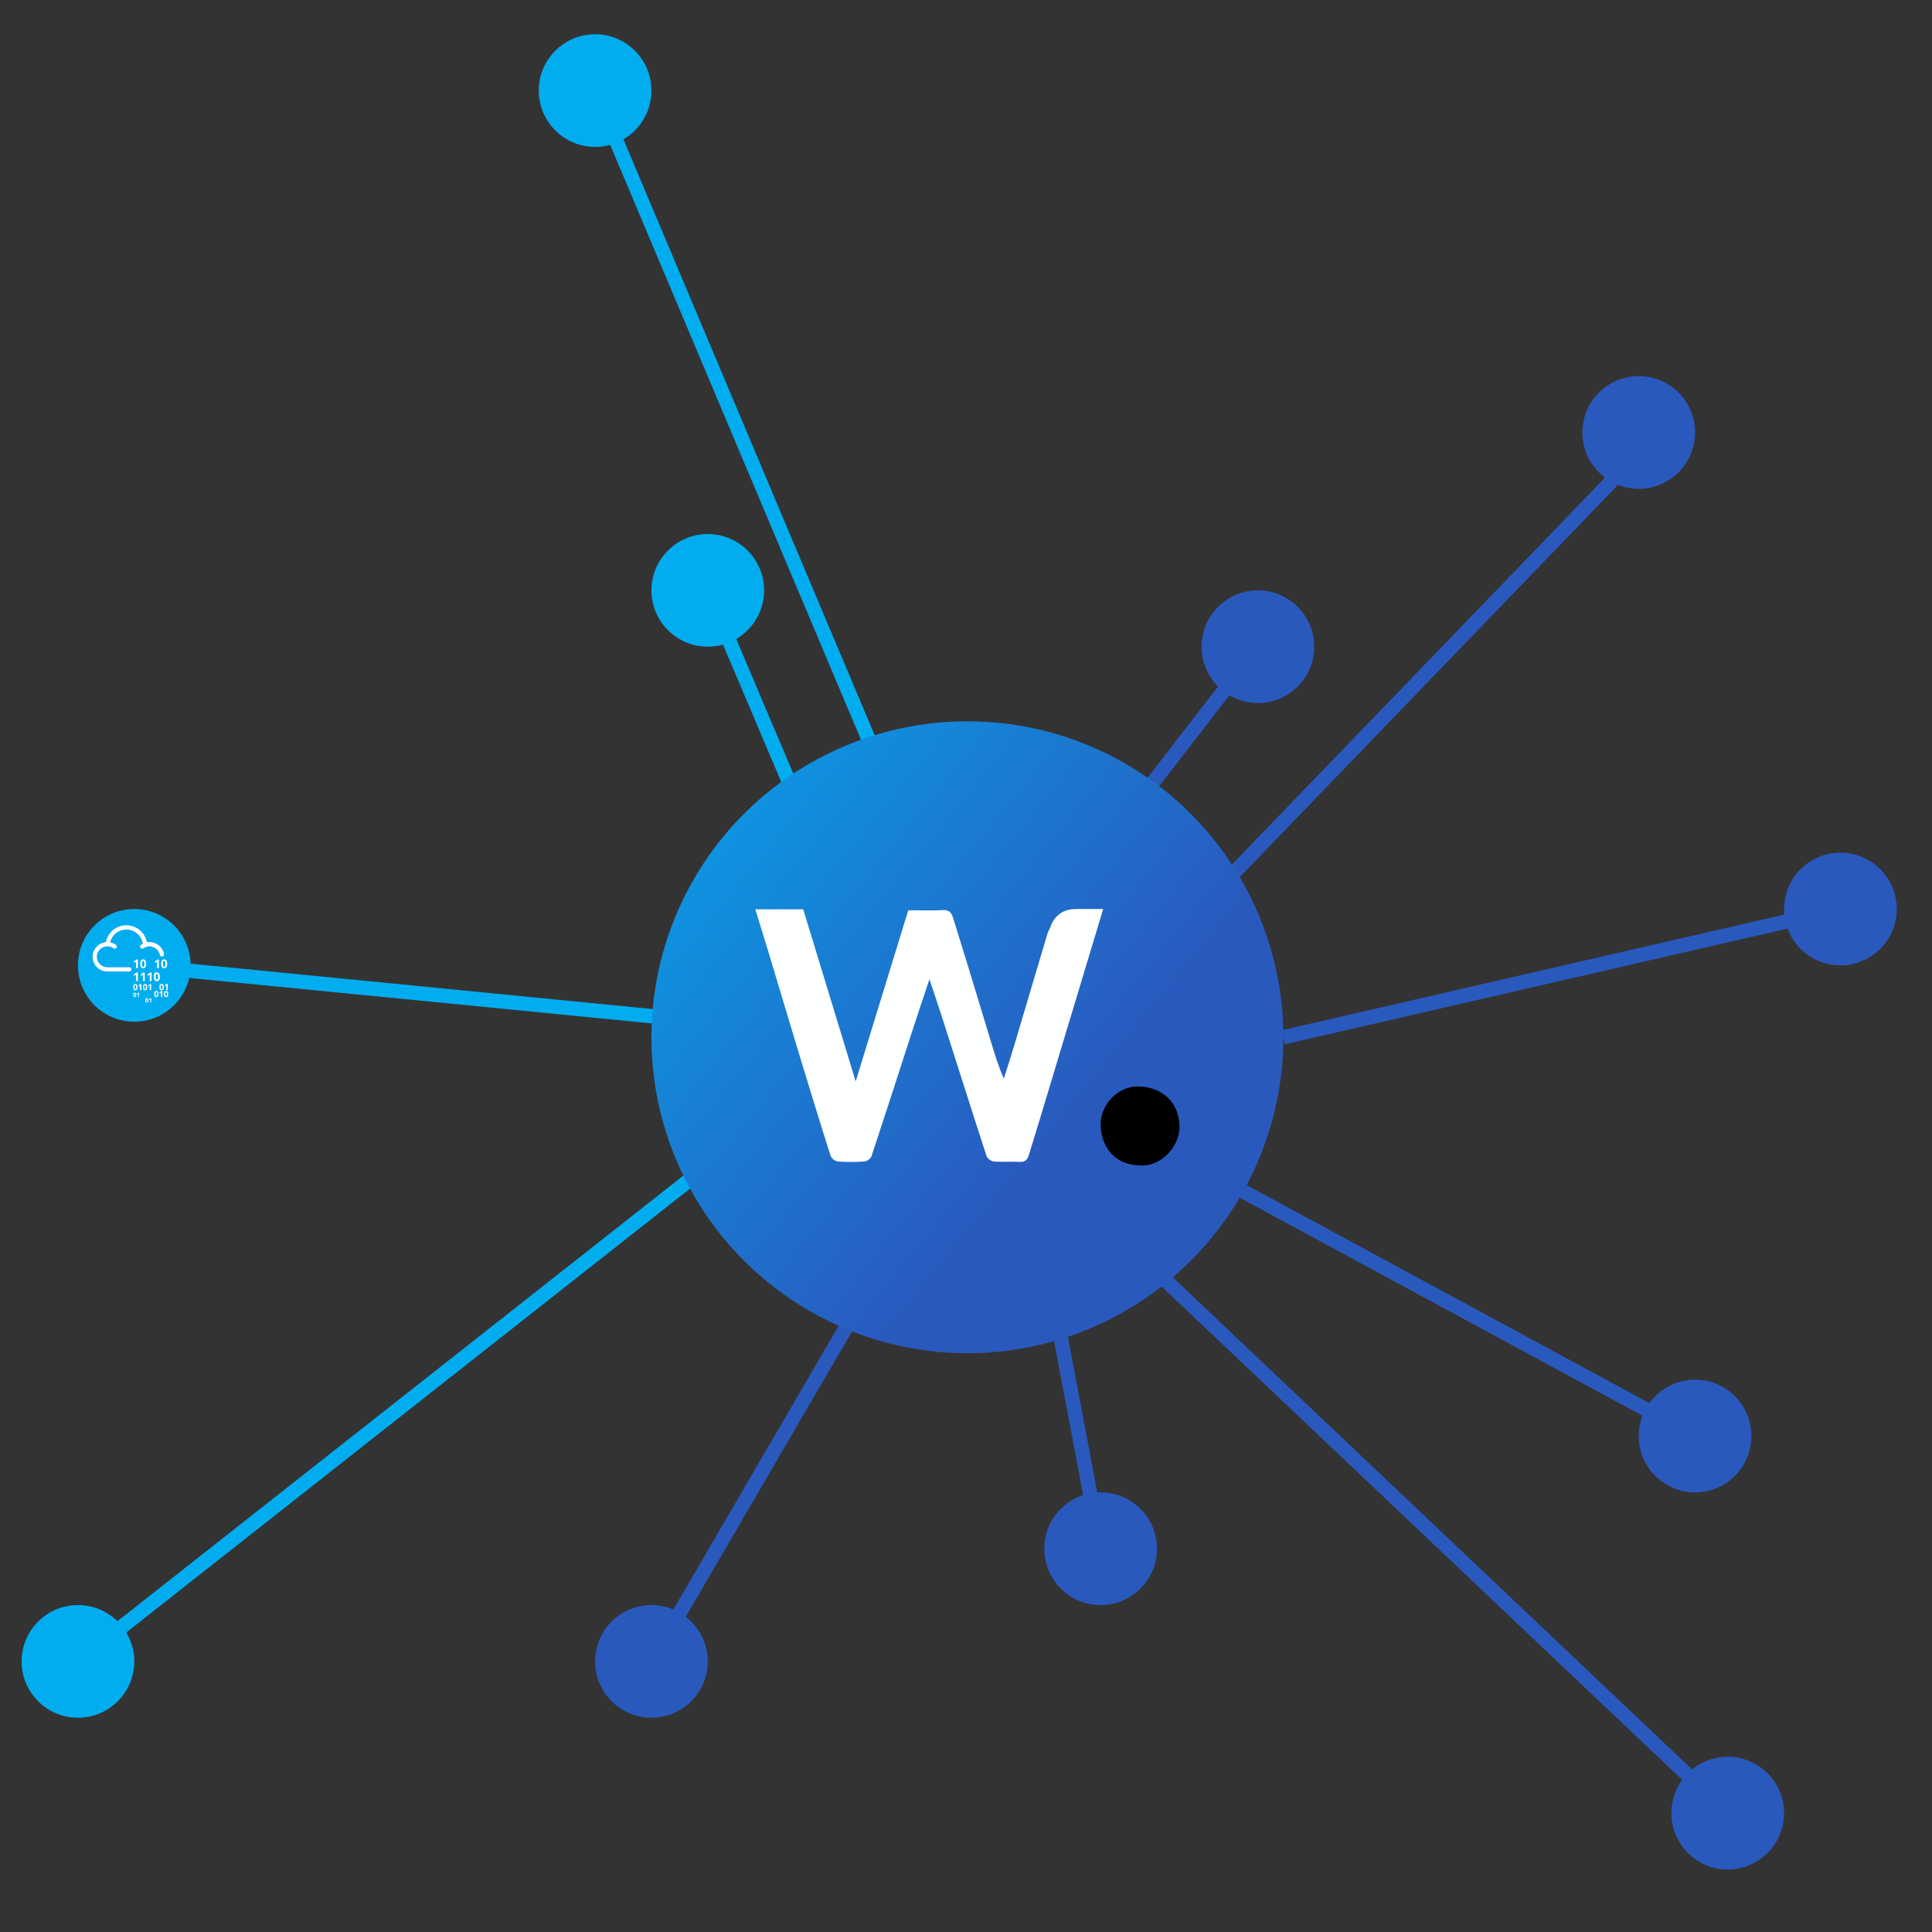 <?xml version="1.0" encoding="UTF-8"?>
<svg xmlns="http://www.w3.org/2000/svg" width="1200" height="1200" xmlns:xlink="http://www.w3.org/1999/xlink" viewBox="0 0 1200 1200">
  <rect x="0" y="0" width="1200" height="1200" fill="#333333" stroke="none"/>
  <defs>
    <linearGradient id="linear-gradient" x1="348.19" y1="436.86" x2="666.63" y2="698.23" gradientUnits="userSpaceOnUse">
      <stop offset="0" stop-color="#02adef"/>
      <stop offset="1" stop-color="#2a59be"/>
    </linearGradient>
  </defs>
  <g id="Layer_2" data-name="Layer 2">
    <line x1="439.61" y1="634.59" x2="83.41" y2="599.6" style="fill: none; stroke: #02adef; stroke-miterlimit: 10; stroke-width: 8.92px;"/>
    <line x1="439.61" y1="366.68" x2="508.74" y2="529.61" style="fill: none; stroke: #02adef; stroke-miterlimit: 10; stroke-width: 8.92px;"/>
    <line x1="369.62" y1="56.26" x2="559.44" y2="506.5" style="fill: none; stroke: #02adef; stroke-miterlimit: 10; stroke-width: 8.92px;"/>
    <line x1="781.29" y1="401.68" x2="708.12" y2="496.37" style="fill: none; stroke: #2a59be; stroke-miterlimit: 10; stroke-width: 8.92px;"/>
    <line x1="404.61" y1="1031.93" x2="549.3" y2="783.63" style="fill: none; stroke: #2a59be; stroke-miterlimit: 10; stroke-width: 8.92px;"/>
    <line x1="683.62" y1="961.94" x2="648.62" y2="776.87" style="fill: none; stroke: #2a59be; stroke-miterlimit: 10; stroke-width: 8.92px;"/>
    <line x1="1052.85" y1="891.95" x2="772.21" y2="740.02" style="fill: none; stroke: #2a59be; stroke-miterlimit: 10; stroke-width: 8.92px;"/>
    <line x1="1143.12" y1="564.61" x2="797.14" y2="644.26" style="fill: none; stroke: #2a59be; stroke-miterlimit: 10; stroke-width: 8.92px;"/>
    <line x1="1073.13" y1="1126.16" x2="708.12" y2="780.25" style="fill: none; stroke: #2a59be; stroke-miterlimit: 10; stroke-width: 8.92px;"/>
    <line x1="744.7" y1="564.61" x2="1017.85" y2="281.38" style="fill: none; stroke: #2a59be; stroke-miterlimit: 10; stroke-width: 8.92px;"/>
  </g>
  <g id="Layer_1" data-name="Layer 1">
    <circle cx="369.62" cy="56.26" r="34.99" style="fill: #02adef;"/>
    <circle cx="439.61" cy="366.68" r="34.99" style="fill: #02adef;"/>
    <circle cx="781.29" cy="401.68" r="34.99" style="fill: #2a59be;"/>
    <circle cx="1017.85" cy="268.6" r="34.99" style="fill: #2a59be;"/>
    <circle cx="83.41" cy="599.6" r="34.99" style="fill: #02adef;"/>
    <circle cx="48.41" cy="1031.93" r="34.99" style="fill: #02adef;"/>
    <circle cx="683.62" cy="961.94" r="34.99" style="fill: #2a59be;"/>
    <circle cx="1073.13" cy="1126.16" r="34.99" style="fill: #2a59be;"/>
    <circle cx="1052.85" cy="891.95" r="34.99" style="fill: #2a59be;"/>
    <circle cx="1143.12" cy="564.61" r="34.99" style="fill: #2a59be;"/>
    <circle cx="404.61" cy="1031.93" r="34.99" style="fill: #2a59be;"/>
    <line x1="439.61" y1="723.91" x2="48.41" y2="1031.93" style="fill: none; stroke: #02adef; stroke-miterlimit: 10; stroke-width: 8.92px;"/>
    <g id="Artwork_35" data-name="Artwork 35">
      <g>
        <path id="cloud" d="m101.9,592.56c-.81-4.22-4.56-7.42-9.06-7.42h-1.63c-1.22-6.03-6.5-10.44-12.72-10.44s-11.54,4.44-12.74,10.49c-4.62.49-8.23,4.38-8.23,9.08,0,5.04,4.14,9.14,9.22,9.14h13.65c.72-.03,1.29-.63,1.25-1.35-.03-.68-.57-1.23-1.25-1.25h-13.65c-3.64,0-6.61-2.93-6.61-6.52s2.96-6.52,6.61-6.52c1.35,0,2.67.41,3.76,1.19.52.37,1.23.32,1.69-.13h0c.51-.5.51-1.32,0-1.83h0c-.05-.06-.1-.1-.16-.14-1.09-.77-2.33-1.3-3.64-1.54,1.12-4.63,5.24-7.98,10.08-7.98,5.13,0,9.45,3.75,10.24,8.8-.41.21-.81.45-1.18.72-.59.42-.72,1.23-.32,1.82.04.06.09.12.14.17h0c.45.45,1.17.5,1.69.13,1.1-.78,2.42-1.2,3.76-1.19,3.22,0,5.9,2.28,6.49,5.29.12.61.66,1.06,1.29,1.06h0c.72,0,1.3-.57,1.31-1.29h0c.02-.09.02-.18,0-.26Z" style="fill: #fff;"/>
        <g id="numbers">
          <path d="m85.64,601.29h-1.12v-3.58s.03-.55.03-.55c-.13.13-.26.25-.39.37l-.61.49-.54-.67,1.71-1.36h.92l.02,5.31Z" style="fill: #fff;"/>
          <path d="m90.8,598.63c0,.93-.15,1.62-.46,2.06s-.77.66-1.41.66-1.07-.23-1.39-.69-.47-1.14-.47-2.04.15-1.63.45-2.08.77-.66,1.4-.66,1.07.23,1.39.7c.33.47.49,1.15.49,2.04Zm-2.6,0c0,.65.06,1.12.17,1.41s.31.43.57.43.45-.14.57-.43.17-.75.17-1.41-.06-1.12-.18-1.41-.31-.43-.56-.43-.45.14-.57.43-.17.75-.17,1.41Z" style="fill: #fff;"/>
          <path d="m85.64,609.35h-1.12v-3.58s.03-.55.03-.55c-.13.13-.26.25-.39.37l-.61.49-.54-.67,1.71-1.36h.92l.02,5.31Z" style="fill: #fff;"/>
          <path d="m89.89,609.35h-1.12v-3.58s.03-.55.03-.55c-.13.13-.26.25-.39.37l-.61.49-.54-.67,1.71-1.36h.92v5.31h.02Z" style="fill: #fff;"/>
          <path d="m94.15,609.35h-1.12v-3.58s.03-.55.03-.55c-.13.13-.26.25-.39.37l-.61.49-.54-.67,1.71-1.36h.92l.02,5.31Z" style="fill: #fff;"/>
          <path d="m99.3,606.7c0,.93-.15,1.62-.46,2.06s-.77.67-1.41.67-1.07-.23-1.39-.69-.47-1.14-.47-2.04.15-1.63.45-2.08.77-.66,1.4-.66,1.07.23,1.39.7c.33.46.49,1.14.49,2.04Zm-2.6,0c0,.65.06,1.12.17,1.41s.3.43.57.43.45-.14.57-.43.17-.75.17-1.4-.06-1.12-.18-1.41-.31-.43-.56-.43-.45.14-.57.43-.17.74-.17,1.4Z" style="fill: #fff;"/>
          <path d="m101.73,613.07c0,.67-.11,1.18-.33,1.5s-.56.49-1.02.49-.78-.17-1-.5-.34-.83-.34-1.48.11-1.18.33-1.51c.22-.32.56-.49,1.02-.49s.78.17,1.01.51.34.83.33,1.48Zm-1.89,0c0,.48.04.82.12,1.02.05.19.22.31.42.31s.32-.1.41-.32.13-.54.13-1.01-.04-.82-.13-1.02-.22-.32-.41-.32-.33.1-.41.32-.13.54-.13,1.02h0Z" style="fill: #fff;"/>
          <path d="m104.16,615.01h-.82v-2.61s.03-.4.03-.4c-.14.14-.23.22-.28.26l-.44.36-.39-.49,1.24-.99h.67v3.87h0Z" style="fill: #fff;"/>
          <path d="m85.4,613.12c0,.66-.11,1.15-.32,1.46s-.55.48-1,.48-.77-.16-.99-.49-.33-.81-.33-1.45.11-1.16.32-1.47.54-.48,1-.48.77.16.99.49.34.82.34,1.46Zm-1.85,0c0,.46.04.8.12,1,.05.18.22.31.41.3.19,0,.32-.1.4-.31s.13-.54.13-1-.04-.8-.13-1-.21-.31-.4-.31-.32.1-.4.31-.14.54-.13,1h0Z" style="fill: #fff;"/>
          <path d="m87.79,615.01h-.8v-2.55s.03-.39.03-.39c-.14.14-.22.22-.27.26l-.43.35-.38-.49,1.22-.97h.66v3.78Z" style="fill: #fff;"/>
          <path d="m91.46,613.12c0,.66-.11,1.15-.32,1.46s-.55.48-1,.48-.77-.16-.99-.49-.33-.81-.33-1.45.11-1.16.32-1.47.54-.48,1-.48.77.16.99.49.34.82.34,1.46Zm-1.85,0c0,.46.04.8.12,1,.05.18.22.31.41.3.2,0,.32-.1.4-.31s.13-.54.13-1-.04-.8-.13-1-.22-.31-.4-.31-.32.1-.4.31-.14.54-.13,1h0Z" style="fill: #fff;"/>
          <path d="m93.83,615.01h-.8v-2.55s.03-.39.03-.39c-.14.14-.23.22-.28.26l-.43.35-.38-.49,1.22-.97h.66v3.78Z" style="fill: #fff;"/>
          <path d="m84.61,617.94c0,.48-.08.83-.23,1.06s-.39.34-.72.34c-.28.02-.55-.12-.71-.36-.16-.24-.24-.59-.24-1.05,0-.49.08-.83.23-1.06s.39-.34.72-.34c.28-.02.55.12.72.36.15.25.24.6.24,1.06Zm-1.34,0c0,.33.03.57.09.72.04.16.2.25.37.2h0c.1-.03.18-.1.2-.2.06-.14.09-.38.09-.72,0-.25-.02-.49-.09-.72-.04-.15-.2-.25-.36-.21h-.02c-.1.03-.18.1-.2.2-.06.25-.09.49-.08.73Z" style="fill: #fff;"/>
          <path d="m86.32,619.3h-.58v-1.83s.02-.28.02-.28c-.09.09-.16.16-.2.19l-.32.25-.28-.34.88-.7h.47v2.72Z" style="fill: #fff;"/>
          <path d="m92.17,621.33c0,.48-.08.83-.24,1.06s-.4.34-.72.34c-.28.02-.55-.12-.71-.36-.16-.24-.24-.59-.24-1.05s.08-.83.23-1.06.39-.34.72-.34c.28-.02.55.12.72.36.17.25.25.6.25,1.06Zm-1.33,0c0,.33.03.57.09.72.04.15.2.25.36.21h.02c.1-.03.18-.1.2-.2.06-.14.09-.38.09-.72,0-.25-.02-.49-.09-.72-.03-.13-.15-.22-.29-.22s-.26.09-.29.22c-.05.14-.08.37-.08.72Z" style="fill: #fff;"/>
          <path d="m93.89,622.7h-.58v-1.83s.02-.28.02-.28c-.09.09-.16.16-.2.19l-.32.26-.28-.35.88-.7h.48v2.72Z" style="fill: #fff;"/>
          <path d="m98.42,617.41c0,.66-.11,1.15-.32,1.46s-.55.48-1,.48-.77-.16-.99-.49-.33-.81-.33-1.45.11-1.16.32-1.47.54-.48,1-.48.77.16.99.49.34.82.34,1.46Zm-1.85,0c0,.47.04.8.12,1,.05.18.22.31.41.3.19,0,.32-.1.4-.31s.13-.54.13-1-.04-.8-.13-1-.22-.31-.41-.31-.32.1-.4.31-.12.55-.12,1.01h0Z" style="fill: #fff;"/>
          <path d="m100.8,619.3h-.8v-2.55s.03-.39.03-.39c-.14.14-.22.22-.27.26l-.43.35-.38-.49,1.22-.97h.66v3.78h0Z" style="fill: #fff;"/>
          <path d="m104.47,617.41c0,.66-.11,1.15-.32,1.46s-.55.48-1,.48-.77-.16-.99-.49-.33-.81-.33-1.45.11-1.16.32-1.47.54-.48,1-.48.77.16.99.49.34.82.34,1.46Zm-1.85,0c0,.47.04.8.12,1,.05.18.22.31.41.3.19,0,.32-.1.4-.31s.13-.54.13-1-.04-.8-.13-1-.22-.31-.4-.31-.32.1-.4.31-.13.55-.13,1.01h0Z" style="fill: #fff;"/>
          <path d="m98.66,601.29h-1.12v-3.58s.03-.55.03-.55c-.13.13-.26.25-.39.37l-.61.49-.54-.67,1.71-1.36h.93v5.31h0Z" style="fill: #fff;"/>
          <path d="m103.82,598.63c0,.93-.15,1.62-.46,2.06s-.77.66-1.41.66-1.07-.23-1.39-.69-.47-1.14-.47-2.04.15-1.63.45-2.08.77-.66,1.4-.66,1.07.23,1.39.7.48,1.15.49,2.04Zm-2.61,0c0,.65.06,1.12.17,1.41s.31.43.57.43.45-.14.57-.43.17-.75.17-1.41-.06-1.12-.18-1.41-.31-.43-.56-.43-.45.14-.57.43-.17.75-.17,1.41h0Z" style="fill: #fff;"/>
        </g>
      </g>
    </g>
  </g>
  <g id="middle">
    <circle cx="600.87" cy="644.26" r="196.26" style="fill: url(#linear-gradient);"/>
    <g>
      <path d="m564.12,565.39c7.51,0,14.56.25,21.58-.1,3.72-.19,5.25,1.48,6.2,4.59,3.17,10.31,6.41,20.6,9.57,30.91,4.75,15.53,9.45,31.08,14.16,46.63,2.26,7.46,4.5,14.92,7.88,22.49,2.24-7.15,4.57-14.28,6.71-21.46,6.84-22.91,13.6-45.83,20.43-68.74.36-1.22,1.17-2.3,1.59-3.51q4.03-11.58,16.13-11.58h16.83c-3.11,10.33-6.03,20.04-8.96,29.74-10.11,33.55-20.22,67.1-30.34,100.64-2.27,7.53-4.57,15.04-6.9,22.55-.84,2.69-2.28,4.3-5.57,4.11-5.36-.3-10.77.18-16.12-.24-1.63-.13-4.05-1.82-4.54-3.31-9.1-27.95-17.94-55.99-26.9-84-2.61-8.18-5.4-16.3-8.58-25.86-3.32,9.95-6.29,18.68-9.14,27.45-8.92,27.45-17.74,54.92-26.81,82.32-.5,1.5-2.78,3.28-4.34,3.39-5.53.41-11.13.42-16.66,0-1.6-.12-3.94-1.93-4.42-3.45-6.48-20.35-12.75-40.76-18.96-61.19-6.42-21.15-12.7-42.35-19.08-63.52-2.83-9.38-5.75-18.72-8.75-28.44h29.77c10.68,35.04,21.39,70.16,32.58,106.86,11.15-36.31,21.85-71.11,32.65-106.28Z" style="fill: #feffff;"/>
      <path d="m707.92,723.81c-14.08.02-23.56-10.01-24.27-24.08-.71-13.98,11.22-25.25,23.45-24.94,15.02.38,25.04,10.02,25.53,24.42.44,12.92-12.02,25.97-24.7,24.6Z"/>
    </g>
  </g>
</svg>